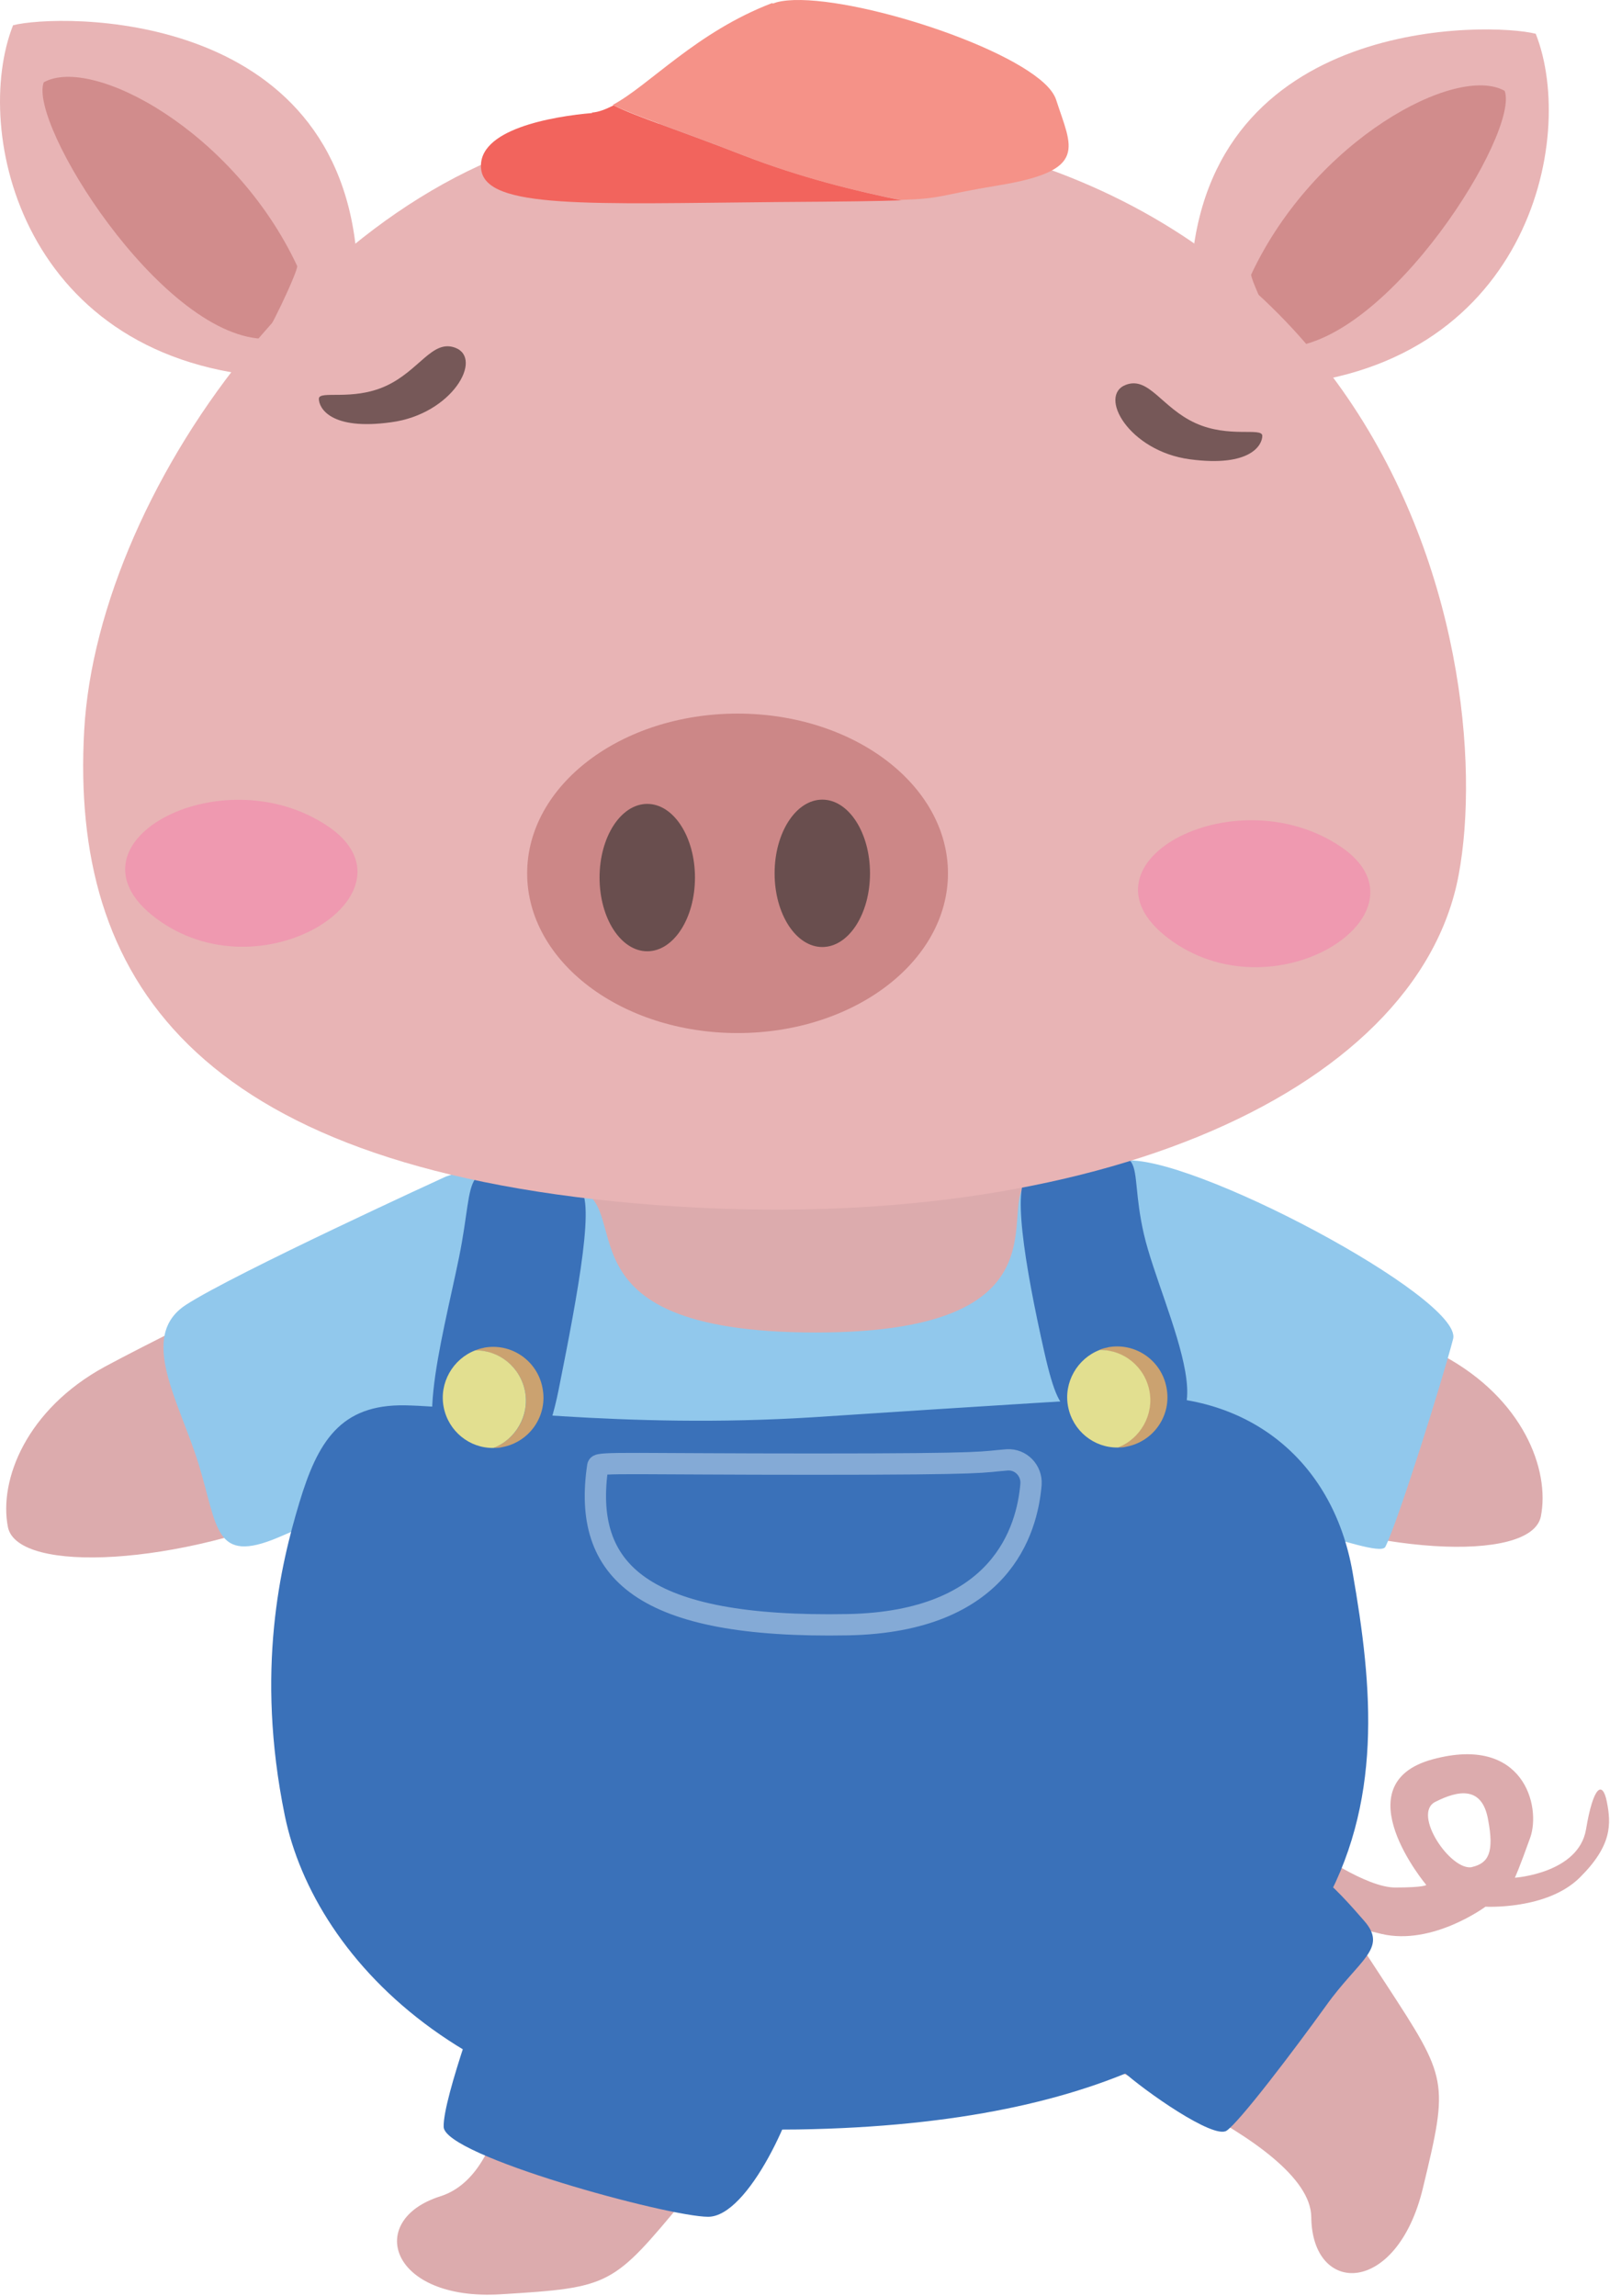 <svg width="378" height="539" viewBox="0 0 378 539" fill="none" xmlns="http://www.w3.org/2000/svg">
<path d="M372.365 429.53C370.565 439.83 355.665 440.83 355.665 440.83C355.665 440.83 356.665 438.73 359.265 431.43C361.865 424.13 357.765 407.23 336.365 413.03C314.965 418.83 334.865 442.53 334.865 442.53C334.865 442.53 334.465 443.13 327.565 443.13C320.665 443.13 308.665 434.53 308.665 434.53L307.965 447.63C307.965 447.63 312.365 451.23 324.365 454.03C336.365 456.83 348.765 447.63 348.765 447.63C348.765 447.63 363.165 448.43 370.865 440.83C378.565 433.23 378.265 428.13 377.265 423.03C376.265 417.93 374.065 419.23 372.365 429.53V429.53ZM345.665 438.33C340.665 439.43 331.465 425.83 336.965 423.03C342.465 420.23 347.965 419.33 349.365 427.13C350.865 434.93 349.465 437.43 345.565 438.33H345.665Z" fill="#DCABAD"/>
<path d="M250.465 481.53C250.465 481.53 307.765 501.93 307.865 520.53C308.065 539.03 327.965 539.03 334.065 513.73C340.165 488.43 339.965 488.13 325.365 465.73C310.765 443.33 304.565 434.13 304.565 434.13L250.465 481.53V481.53Z" fill="#DCABAD"/>
<path fill-rule="evenodd" clip-rule="evenodd" d="M115.066 276.23C86.266 293.73 53.866 392.03 73.066 432.63C110.866 512.23 232.966 510.03 282.066 474.43C356.566 420.43 306.366 343.33 264.566 290.83C235.866 254.93 242.066 245.43 185.566 251.93C99.866 261.73 150.066 254.93 115.066 276.13V276.23Z" fill="#DCABAD"/>
<path fill-rule="evenodd" clip-rule="evenodd" d="M141.065 349.83C113.965 379.33 109.265 412.43 118.365 432.13C141.265 481.93 221.665 479.93 260.565 453.83C290.865 433.43 272.065 377.73 257.765 359.83C229.065 323.83 172.665 315.53 141.065 349.83V349.83Z" fill="#CC8787"/>
<path d="M258.363 278.43C258.363 278.43 320.463 308.33 338.963 318.33C357.463 328.33 363.963 344.93 361.763 356.03C359.463 367.13 321.063 365.03 289.863 351.13C258.563 337.23 229.763 333.43 230.563 320.83C231.363 308.23 246.163 272.53 258.463 278.43H258.363Z" fill="#DCABAD"/>
<path d="M105.264 280.93C105.264 280.93 43.164 310.83 24.664 320.83C6.264 330.83 -0.336 347.43 1.864 358.53C4.164 369.63 42.564 367.53 73.764 353.63C105.064 339.73 133.864 335.93 133.064 323.33C132.264 310.73 117.464 275.03 105.164 280.93H105.264Z" fill="#DCABAD"/>
<path d="M120.264 474.43C120.264 474.43 121.064 510.03 103.364 515.63C85.664 521.23 91.564 540.23 117.564 538.63C143.464 537.03 143.764 536.73 160.864 516.13C177.964 495.53 184.964 486.93 184.964 486.93L120.264 474.33V474.43Z" fill="#DCABAD"/>
<path d="M81.966 404.83C74.966 405.83 64.466 406.03 65.966 397.03C67.366 388.73 71.066 362.13 72.766 357.73C71.366 358.43 69.966 358.93 65.366 360.93C50.266 367.33 51.166 358.53 46.666 343.83C42.166 329.13 32.266 313.73 43.666 306.33C55.066 298.93 104.666 276.23 104.666 276.23C113.366 273.13 118.266 276.13 134.466 278.93C150.466 281.73 127.766 312.83 191.566 312.83C255.366 312.83 231.766 279.83 242.566 277.03C254.566 273.93 253.166 271.33 263.666 272.53C278.666 270.33 343.566 304.83 341.166 314.33C338.666 324.03 328.266 357.13 325.266 363.13C324.366 365.03 313.366 360.83 311.666 361.03C286.766 353.43 294.366 353.43 294.366 353.43C294.366 353.43 313.066 390.93 296.466 393.33C279.766 395.63 82.066 404.73 82.066 404.73L81.966 404.83Z" fill="#91C8EC"/>
<path d="M190.865 332.73C146.365 335.53 110.465 330.23 95.165 329.93C79.865 329.63 74.565 338.53 70.265 352.83C65.965 367.13 59.865 392.03 66.865 426.23C73.865 460.43 111.965 501.13 187.365 499.93C262.765 498.73 294.865 474.73 309.865 449.03C324.865 423.33 322.265 396.03 317.565 369.13C312.865 342.23 292.265 326.53 265.665 328.03C239.065 329.53 190.865 332.73 190.865 332.73V332.73Z" fill="#3A71B9"/>
<path d="M127.764 277.43C107.264 271.73 111.864 275.23 107.764 295.23C103.664 315.23 95.864 342.43 107.764 342.73C119.664 342.93 126.564 349.23 131.164 326.23C135.764 303.23 140.164 279.83 135.564 278.83C130.964 277.83 127.764 277.53 127.764 277.53V277.43Z" fill="#3A71B9"/>
<path d="M114.163 465.33C114.163 465.33 103.963 492.53 104.163 499.33C104.363 506.13 156.863 520.43 166.263 520.43C175.663 520.43 187.063 495.53 188.663 484.13C190.263 472.73 114.163 465.33 114.163 465.33V465.33Z" fill="#3A71B9"/>
<path d="M274.865 460.33C261.065 476.03 258.165 481.33 263.465 486.13C268.765 490.93 284.865 502.23 287.965 500.23C290.965 498.23 303.665 481.53 311.365 470.83C319.065 460.03 325.965 457.43 320.265 450.93C314.565 444.43 302.665 430.33 295.365 438.53C288.065 446.73 274.965 460.33 274.965 460.33H274.865Z" fill="#3A71B9"/>
<path d="M113.666 316.43C112.966 316.53 112.266 316.73 111.566 317.03C117.166 317.03 122.166 320.93 123.266 326.63C124.366 332.33 121.166 337.83 115.866 339.93C116.566 339.93 117.266 339.93 117.966 339.73C124.366 338.53 128.666 332.33 127.366 325.83C126.166 319.43 119.966 315.13 113.466 316.43H113.666Z" fill="#CBA270"/>
<path d="M123.265 326.63C122.165 320.93 117.165 316.93 111.565 317.03C106.365 319.03 103.065 324.63 104.165 330.33C105.265 336.03 110.265 340.03 115.865 339.93C121.065 337.93 124.365 332.33 123.265 326.63Z" fill="#E2DF90"/>
<path d="M250.564 273.43C271.064 268.43 264.464 271.93 268.564 289.73C272.664 307.53 292.364 343.63 262.564 332.83C251.464 328.73 249.764 337.73 245.164 317.33C240.564 296.93 237.264 276.73 241.864 275.83C246.464 274.93 250.564 273.43 250.564 273.43V273.43Z" fill="#3A71B9"/>
<path d="M260.166 316.33C259.466 316.43 258.766 316.63 258.066 316.93C263.666 316.93 268.666 320.83 269.766 326.53C270.866 332.23 267.666 337.73 262.366 339.83C263.066 339.83 263.766 339.83 264.466 339.63C270.866 338.43 275.166 332.23 273.866 325.73C272.666 319.33 266.466 315.03 259.966 316.33H260.166Z" fill="#CBA270"/>
<path d="M269.866 326.531C268.766 320.831 263.766 316.831 258.166 316.931C252.966 318.931 249.666 324.531 250.766 330.231C251.866 335.931 256.866 339.931 262.466 339.831C267.666 337.831 270.966 332.231 269.866 326.531Z" fill="#E2DF90"/>
<path d="M140.366 344.13C140.466 343.23 149.466 343.73 191.266 343.73C233.066 343.73 230.066 343.23 236.466 342.73C239.666 342.53 242.266 345.23 242.066 348.43C241.166 359.33 234.966 380.73 199.066 381.43C150.866 382.33 136.566 369.03 140.366 344.03V344.13Z" stroke="#84AAD6" stroke-width="5" stroke-miterlimit="10"/>
<path fill-rule="evenodd" clip-rule="evenodd" d="M279.664 63.93C283.464 3.43 350.064 5.23 360.564 7.93C370.364 32.73 358.464 87.23 298.564 90.63C297.164 90.63 279.664 64.93 279.664 63.93V63.93Z" fill="#E8B4B5"/>
<path fill-rule="evenodd" clip-rule="evenodd" d="M293.765 64.43C308.565 32.83 341.965 14.93 353.265 21.33C356.865 31.03 326.165 80.23 302.065 81.53C300.965 81.53 293.365 65.23 293.765 64.43Z" fill="#D18C8C"/>
<path fill-rule="evenodd" clip-rule="evenodd" d="M83.866 61.93C80.166 1.43 13.466 3.23 3.066 5.93C-6.734 30.73 5.166 85.23 65.066 88.63C66.466 88.63 83.966 62.93 83.966 61.93H83.866Z" fill="#E8B4B5"/>
<path fill-rule="evenodd" clip-rule="evenodd" d="M69.766 62.43C54.966 30.83 21.666 12.93 10.266 19.33C6.666 29.03 37.366 78.23 61.466 79.53C62.566 79.53 70.166 63.23 69.766 62.43Z" fill="#D18C8C"/>
<path d="M145.464 29.73C79.664 36.13 22.964 113.63 19.764 171.53C16.564 229.33 45.064 273.43 149.364 282.53C253.664 291.63 332.764 257.23 342.464 205.43C352.164 153.63 325.664 12.33 145.464 29.83V29.73Z" fill="#E8B4B5"/>
<path fill-rule="evenodd" clip-rule="evenodd" d="M275.463 221.131C300.463 238.431 337.063 213.931 314.863 198.831C289.463 181.631 249.863 203.431 275.463 221.131Z" fill="#EF99B0"/>
<path fill-rule="evenodd" clip-rule="evenodd" d="M37.666 216.33C62.666 233.63 99.266 209.13 77.066 194.03C51.666 176.83 12.066 198.63 37.666 216.33V216.33Z" fill="#EF99B0"/>
<path d="M173.166 242.53C200.448 242.53 222.566 225.741 222.566 205.03C222.566 184.32 200.448 167.53 173.166 167.53C145.883 167.53 123.766 184.32 123.766 205.03C123.766 225.741 145.883 242.53 173.166 242.53Z" fill="#CC8787"/>
<path d="M151.966 223.33C158.151 223.33 163.166 215.585 163.166 206.03C163.166 196.476 158.151 188.73 151.966 188.73C145.78 188.73 140.766 196.476 140.766 206.03C140.766 215.585 145.78 223.33 151.966 223.33Z" fill="#694E4E"/>
<path d="M193.063 222.33C199.249 222.33 204.263 214.585 204.263 205.03C204.263 195.476 199.249 187.73 193.063 187.73C186.878 187.73 181.863 195.476 181.863 205.03C181.863 214.585 186.878 222.33 193.063 222.33Z" fill="#694E4E"/>
<path d="M131.966 112.83C131.966 112.83 89.866 137.73 59.066 135.33L74.966 112.83H131.966V112.83Z" fill="#E8B4B5"/>
<path d="M138.966 26.43C140.566 26.331 142.266 25.631 144.066 24.73C148.966 27.23 159.266 30.53 174.666 36.531C187.866 41.63 201.266 44.931 211.666 47.031C206.366 47.23 198.066 47.331 182.766 47.431C138.366 47.831 114.066 49.13 112.966 39.73C111.866 30.331 129.766 27.331 139.066 26.53L138.966 26.43Z" fill="#F2645D"/>
<path d="M181.463 0.83C181.763 0.73 182.063 0.63 182.363 0.53C194.463 -2.67 234.163 9.23 245.263 19.63C246.663 20.93 247.563 22.23 247.963 23.43C251.563 34.63 255.763 40.03 234.363 43.53C220.363 45.83 221.463 46.63 211.463 46.93C201.063 44.93 187.663 41.63 174.463 36.43C159.063 30.43 148.863 27.13 143.863 24.63C152.463 20.03 163.463 7.53 181.263 0.73L181.463 0.83Z" fill="#F59288"/>
<path d="M264.365 90.33C257.665 92.83 265.065 105.93 279.365 107.83C293.665 109.73 296.365 104.43 296.365 102.33C296.365 100.23 288.565 102.93 280.665 99.33C272.765 95.73 269.765 88.33 264.365 90.33Z" fill="#765858"/>
<path d="M106.863 81.63C113.563 84.13 106.163 97.23 91.863 99.13C77.563 101.13 74.863 95.73 74.863 93.63C74.863 91.53 82.663 94.23 90.563 90.63C98.463 87.03 101.463 79.63 106.863 81.63Z" fill="#765858"/>
</svg>

